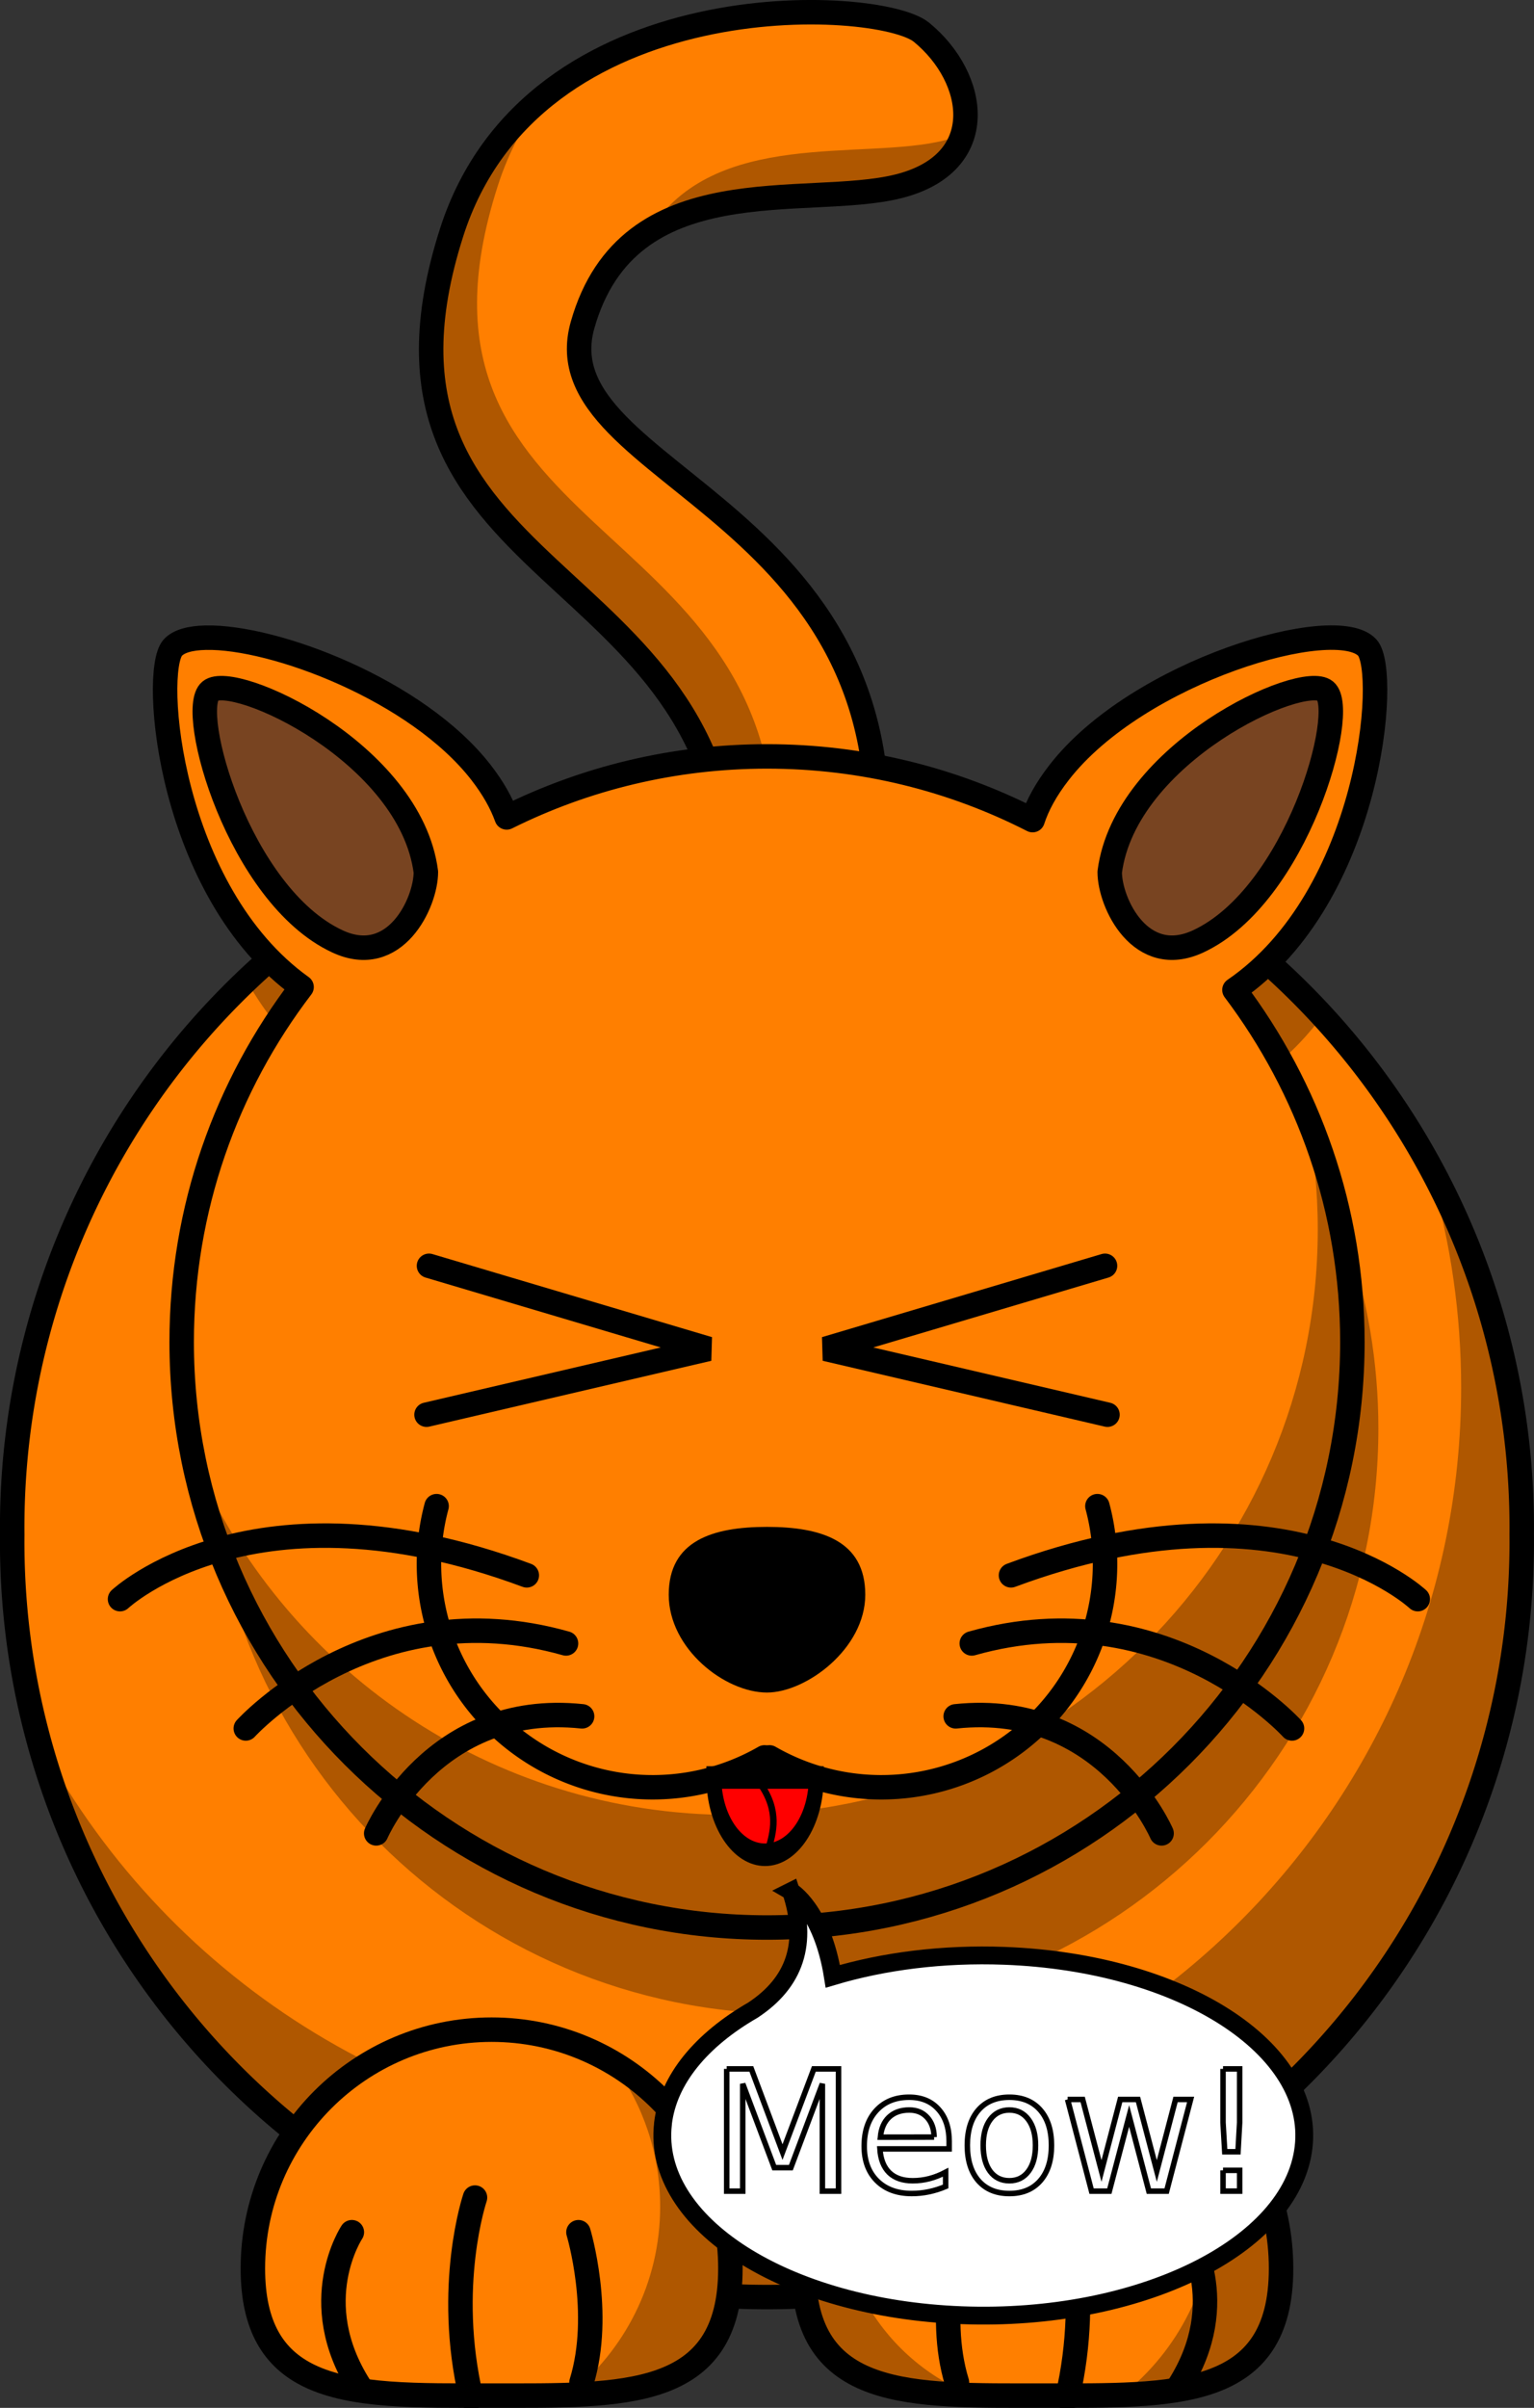 <?xml version="1.0" encoding="UTF-8" standalone="no"?>
<!-- Created with Inkscape (http://www.inkscape.org/) -->

<svg
   xmlns:dc="http://purl.org/dc/elements/1.1/"
   xmlns:cc="http://creativecommons.org/ns#"
   xmlns:rdf="http://www.w3.org/1999/02/22-rdf-syntax-ns#"
   xmlns:svg="http://www.w3.org/2000/svg"
   xmlns="http://www.w3.org/2000/svg"
   xmlns:sodipodi="http://sodipodi.sourceforge.net/DTD/sodipodi-0.dtd"
   xmlns:inkscape="http://www.inkscape.org/namespaces/inkscape"
   id="svg2"
   viewBox="0 0 250.77 393.49"
   version="1.0"
   inkscape:version="0.48.4 r9939"
   width="100%"
   height="100%"
   sodipodi:docname="cat-bubble.svg">
  <rect x="0" y="0" width="250.77" height="393.49" fill="#333333" stroke="none"/>
  <defs
     id="defs46" />
  <sodipodi:namedview
     pagecolor="#ffffff"
     bordercolor="#666666"
     borderopacity="1"
     objecttolerance="10"
     gridtolerance="10"
     guidetolerance="10"
     inkscape:pageopacity="0"
     inkscape:pageshadow="2"
     inkscape:window-width="1598"
     inkscape:window-height="871"
     id="namedview44"
     showgrid="false"
     inkscape:zoom="2.3990444"
     inkscape:cx="206.40109"
     inkscape:cy="63.26748"
     inkscape:window-x="0"
     inkscape:window-y="77"
     inkscape:window-maximized="0"
     inkscape:current-layer="svg2" />
  <path
     inkscape:connector-curvature="0"
     d="m 142.446,146.28 c 9.45,-63.58 -54.4,-67.86 -47.21,-93.17 7.47,-26.32 36.51,-18.88 51.62,-22.66 15.11,-3.78 12.88,-17.74 3.78,-25.18 -6.93,-5.67 -63.55,-8.73 -76.81,32.73 -18.43,57.68 45.33,52.88 45.33,107.02 0,46.03 22.03,1.26 23.29,1.26 z"
     style="fill:#ff7f00;fill-opacity:1;fill-rule:evenodd;stroke:#000000;stroke-width:4"
     id="path3229" />
  <path
     inkscape:connector-curvature="0"
     d="m 248.758,250.778 a 123.385,123.385 0 1 1 -246.758,0 123.385,123.385 0 1 1 246.758,0 z"
     style="fill:#ff7f00;stroke:#000000;stroke-width:4;stroke-linecap:round;stroke-linejoin:round;fill-opacity:1"
     id="path2383" />
  <path
     inkscape:connector-curvature="0"
     d="m 89.236,15.53 c -3.32,4.19 -6.04,9.14 -7.9,14.97 -18.44,57.68 45.31,52.89 45.31,107.03 0,18.7 3.66,22.4 8.06,20.22 -6.79,9.21 -15.56,16.33 -15.56,-12.72 0,-54.14 -63.75,-49.35 -45.31,-107.03 3.13,-9.79 8.66,-17.09 15.4,-22.47 z m 68.16,6.41 c -1.12,3.77 -4.39,6.96 -10.53,8.5 -10.77,2.69 -28.62,-0.3 -40.69,7.28 10.62,-16.85 34.84,-11.44 48.19,-14.78 1.11,-0.28 2.1,-0.62 3.03,-1 z"
     style="fill:#000000;fill-opacity:0.314;fill-rule:evenodd"
     id="path3334" />
  <path
     inkscape:connector-curvature="0"
     d="m 79.23,136.35 c -14.36,5.8 -27.38,14.22 -38.47,24.68 3.25,5.52 7.45,10.59 12.78,14.41 -12.29,16.1 -19.59,36.19 -19.59,58 0,52.82 42.87,95.69 95.69,95.69 52.82,0 95.69,-42.87 95.69,-95.69 0,-21.6 -7.2,-41.51 -19.29,-57.53 3.73,-2.55 6.89,-5.7 9.6,-9.19 -10.57,-11.34 -23.22,-20.71 -37.38,-27.44 -0.3,0.36 -0.59,0.73 -0.87,1.1 -2.16,2.77 -3.55,5.36 -4.35,7.78 -13.03,-6.66 -27.77,-10.41 -43.4,-10.41 -15.29,0 -29.74,3.59 -42.56,9.97 -0.82,-2.29 -2.17,-4.73 -4.19,-7.34 -1.09,-1.4 -2.32,-2.74 -3.66,-4.03 z"
     style="fill:#000000;fill-opacity:0.314"
     id="path3306" />
  <path
     inkscape:connector-curvature="0"
     d="m 33.64,104.21 c -2.57,0.05 -4.46,0.58 -5.41,1.65 -3.48,3.94 -0.59,39.94 21.07,55.44 -12.3,16.1 -19.6,36.19 -19.6,58 0,52.82 42.87,95.69 95.69,95.69 52.82,0 95.69,-42.87 95.69,-95.69 0,-21.6 -7.2,-41.51 -19.28,-57.53 22.26,-15.23 25.27,-51.93 21.74,-55.91 -5.04,-5.7 -37.51,3.77 -50.4,20.38 -2.16,2.78 -3.55,5.36 -4.34,7.78 -13.04,-6.66 -27.78,-10.41 -43.41,-10.41 -15.29,0 -29.74,3.59 -42.56,9.97 -0.82,-2.29 -2.17,-4.73 -4.19,-7.34 -10.48,-13.5 -33.89,-22.28 -45,-22.03 z"
     style="fill:#ff7f00;stroke:#000000;stroke-width:4;stroke-linecap:round;stroke-linejoin:round;fill-opacity:1"
     id="path2385" />
  <path
     inkscape:connector-curvature="0"
     d="m 213.58,182.22 c 1.2,6.05 1.84,12.29 1.84,18.69 0,52.82 -42.87,95.69 -95.69,95.68 -39.61,0 -73.62,-24.09 -88.15,-58.43 8.77,43.79 47.45,76.84 93.81,76.84 52.82,0 95.69,-42.87 95.69,-95.69 0,-13.15 -2.69,-25.69 -7.5,-37.09 z"
     style="fill:#000000;fill-opacity:0.314"
     id="path3293" />
  <path
     inkscape:connector-curvature="0"
     d="m 141.45,260.6 c 0,8.83 -9.67,15.99 -16.07,15.99 -6.89,0 -16.06,-7.16 -16.06,-15.99 0,-8.83 7.19,-11.08 16.06,-11.08 8.87,0 16.07,2.25 16.07,11.08 z"
     style="fill:#000000"
     id="path2397" />
  <g
     transform="translate(-202.602,-242.566)"
     id="g3178">
    <path
       inkscape:connector-curvature="0"
       transform="matrix(0.937,0,0,0.935,13.993,33.332)"
       d="m 392.75,487.02 a 39.03,39.03 0 0 1 -57.21,43.91"
       style="fill:none;stroke:#000000;stroke-width:4.271;stroke-linecap:round;stroke-linejoin:round"
       id="path2400" />
    <path
       inkscape:connector-curvature="0"
       transform="matrix(-0.937,0,0,0.935,641.98,33.332)"
       d="m 392.75,487.02 a 39.03,39.03 0 0 1 -57.21,43.91"
       style="fill:none;stroke:#000000;stroke-width:4.271;stroke-linecap:round;stroke-linejoin:round"
       id="path3176" />
  </g>
  <path
     inkscape:connector-curvature="0"
     d="m 233.95,192.16 c 3.2,10.97 4.91,22.59 4.91,34.59 0,68.11 -55.27,123.38 -123.38,123.38 -46.82,0 -87.6,-26.14 -108.5,-64.6 15.03,51.2 62.37,88.63 118.41,88.63 68.11,0 123.37,-55.27 123.37,-123.38 0,-21.21 -5.37,-41.18 -14.81,-58.62 z"
     style="fill:#000000;fill-opacity:0.314"
     id="path3339" />
  <g
     transform="translate(-200.08,-248.232)"
     id="g3188">
    <path
       inkscape:connector-curvature="0"
       d="m 365.35,505.67 c 44.67,-16.61 66.5,3.89 66.5,3.89"
       style="fill:none;stroke:#000000;stroke-width:4;stroke-linecap:round"
       id="path3182" />
    <path
       inkscape:connector-curvature="0"
       d="m 358.94,516.8 c 31.63,-8.96 52.35,13.89 52.35,13.89"
       style="fill:none;stroke:#000000;stroke-width:4;stroke-linecap:round"
       id="path3184" />
    <path
       inkscape:connector-curvature="0"
       d="m 356.31,528.71 c 24.34,-2.57 33.66,19.13 33.66,19.13"
       style="fill:none;stroke:#000000;stroke-width:4;stroke-linecap:round"
       id="path3186" />
  </g>
  <g
     transform="matrix(-1,0,0,1,451.47,-248.232)"
     id="g3193">
    <path
       inkscape:connector-curvature="0"
       d="m 365.35,505.67 c 44.67,-16.61 66.5,3.89 66.5,3.89"
       style="fill:none;stroke:#000000;stroke-width:4;stroke-linecap:round"
       id="path3195" />
    <path
       inkscape:connector-curvature="0"
       d="m 358.94,516.8 c 31.63,-8.96 52.35,13.89 52.35,13.89"
       style="fill:none;stroke:#000000;stroke-width:4;stroke-linecap:round"
       id="path3197" />
    <path
       inkscape:connector-curvature="0"
       d="m 356.31,528.71 c 24.34,-2.57 33.66,19.13 33.66,19.13"
       style="fill:none;stroke:#000000;stroke-width:4;stroke-linecap:round"
       id="path3199" />
  </g>
  <path
     inkscape:connector-curvature="0"
     d="m 181.41,142.5 c 2.52,-19.51 31.48,-32.73 35.25,-29.58 3.78,3.14 -4.67,33.4 -20.77,40.91 -9.44,4.41 -14.48,-6.29 -14.48,-11.33 z"
     style="fill:#784421;fill-rule:evenodd;stroke:#000000;stroke-width:4;stroke-linejoin:round"
     id="path3231" />
  <path
     inkscape:connector-curvature="0"
     d="M 69.62,142.5 C 67.1,122.99 38.14,109.77 34.37,112.92 c -3.78,3.14 4.66,33.4 20.77,40.91 9.44,4.41 14.48,-6.29 14.48,-11.33 z"
     style="fill:#784421;fill-rule:evenodd;stroke:#000000;stroke-width:4;stroke-linejoin:round"
     id="path3233" />
  <path
     inkscape:connector-curvature="0"
     d="m 209.42,370.71 c 0,21.54 -17.48,20.77 -39.03,20.77 -21.54,0 -39.03,0.77 -39.03,-20.77 0,-21.55 17.49,-39.03 39.03,-39.03 21.55,0 39.03,17.48 39.03,39.03 z"
     style="fill:#ff7f00;stroke:#000000;stroke-width:4;stroke-linecap:round;stroke-linejoin:round;fill-opacity:1"
     id="path3235" />
  <path
     inkscape:connector-curvature="0"
     d="m 119.4,370.71 c 0,21.54 -17.48,20.77 -39.03,20.77 -11.98,0 -22.7,0.24 -29.86,-3.25 -5.72,-2.79 -9.17,-7.96 -9.17,-17.52 0,-21.55 17.49,-39.03 39.03,-39.03 21.55,0 39.03,17.48 39.03,39.03 z"
     style="fill:#ff7f00;stroke:#000000;stroke-width:4;stroke-linecap:round;stroke-linejoin:round;fill-opacity:1"
     id="path3238" />
  <path
     inkscape:connector-curvature="0"
     d="m 190.89,337.5 c 4.72,6.48 7.53,14.47 7.53,23.09 0,12.47 -5.84,23.56 -14.91,30.76 15.09,-0.58 25.91,-3.7 25.91,-20.63 0,-14.03 -7.41,-26.34 -18.53,-33.22 z"
     style="fill:#000000;fill-opacity:0.314"
     id="path3327" />
  <path
     inkscape:connector-curvature="0"
     d="m 100.39,337.5 c 4.72,6.48 7.53,14.47 7.53,23.09 0,12.47 -5.84,23.56 -14.91,30.76 15.09,-0.58 25.91,-3.7 25.91,-20.63 0,-14.03 -7.41,-26.34 -18.53,-33.22 z"
     style="fill:#000000;fill-opacity:0.314"
     id="path3332" />
  <path
     inkscape:connector-curvature="0"
     d="m 136.58,351.22 c -3.32,5.73 -5.22,12.41 -5.22,19.5 0,17.51 11.55,20.26 27.44,20.69 -15.78,-6.58 -23.81,-22.21 -22.22,-40.19 z"
     style="fill:#000000;fill-opacity:0.314"
     id="path3349" />
  <g
     transform="matrix(-1,0,0,1,452.4,-239.358)"
     id="g2469">
    <path
       inkscape:connector-curvature="0"
       d="m 357.34,628.69 c -3.5,-11.33 0.5,-24.55 0.5,-24.55"
       style="fill:none;stroke:#000000;stroke-width:4;stroke-linecap:round"
       id="path2471" />
    <path
       inkscape:connector-curvature="0"
       d="m 375.37,631.21 c 4.29,-18.25 -0.62,-32.73 -0.62,-32.73"
       style="fill:none;stroke:#000000;stroke-width:4;stroke-linecap:round"
       id="path2473" />
    <path
       inkscape:connector-curvature="0"
       d="m 393.62,629.32 c 8.81,-13.85 1.26,-25.18 1.26,-25.18"
       style="fill:none;stroke:#000000;stroke-width:4;stroke-linecap:round"
       id="path2475" />
  </g>
  <g
     transform="translate(-200.903,-239.358)"
     id="g2508">
    <path
       inkscape:connector-curvature="0"
       d="m 357.34,628.69 c -3.5,-11.33 0.5,-24.55 0.5,-24.55"
       style="fill:none;stroke:#000000;stroke-width:4;stroke-linecap:round"
       id="path2510" />
    <path
       inkscape:connector-curvature="0"
       d="m 375.37,631.21 c 4.29,-18.25 -0.62,-32.73 -0.62,-32.73"
       style="fill:none;stroke:#000000;stroke-width:4;stroke-linecap:round"
       id="path2512" />
    <path
       inkscape:connector-curvature="0"
       d="m 393.62,629.32 c 8.81,-13.85 1.26,-25.18 1.26,-25.18"
       style="fill:none;stroke:#000000;stroke-width:4;stroke-linecap:round"
       id="path2514" />
  </g>
  <g
     id="g3032"
     transform="translate(154.228,15.84)">
    <path
       sodipodi:end="3.1415927"
       sodipodi:start="0"
       transform="matrix(0.672,0,0,1.014,15.693,-23.614)"
       d="m -54.292,294.128 c 0,6.878 -5.575,12.453 -12.453,12.453 -6.878,0 -12.453,-5.575 -12.453,-12.453 0,0 0,0 0,0 l 12.453,0 z"
       sodipodi:ry="12.452875"
       sodipodi:rx="12.452875"
       sodipodi:cy="294.12753"
       sodipodi:cx="-66.745323"
       id="path3965"
       style="fill:#ff0000;stroke:#000000;stroke-width:3.634;stroke-miterlimit:4;stroke-opacity:1;stroke-dasharray:none"
       sodipodi:type="arc" />
    <path
       sodipodi:nodetypes="cc"
       inkscape:connector-curvature="0"
       id="path3991"
       d="m -29.899,275.693 c 3.123,4.485 2.038,7.974 1.315,10.566"
       style="fill:none;stroke:#000000;stroke-width:1.064px;stroke-linecap:round;stroke-linejoin:miter;stroke-opacity:1" />
  </g>
  <g
     id="g4019"
     transform="translate(3.224,-0.404)">
    <path
       inkscape:connector-curvature="0"
       id="path3999"
       d="m 66.905,207.259 45.699,13.574 -46.103,10.757"
       style="fill:none;stroke:#000000;stroke-width:4;stroke-linecap:round;stroke-linejoin:bevel;stroke-miterlimit:4;stroke-opacity:1;stroke-dasharray:none" />
    <path
       inkscape:connector-curvature="0"
       id="path3999-2"
       d="m 177.418,207.259 -45.699,13.574 46.103,10.757"
       style="fill:none;stroke:#000000;stroke-width:4;stroke-linecap:round;stroke-linejoin:bevel;stroke-miterlimit:4;stroke-opacity:1;stroke-dasharray:none" />
  </g>
  <g
     id="g4064"
     transform="translate(35.358,2.912)">
    <path
       sodipodi:nodetypes="ccccssscc"
       inkscape:connector-curvature="0"
       id="path4443"
       d="m 93.949,306.148 c 2.845,8.508 0.618,14.923 -6.223,19.431 -8.377,4.834 -13.846,11.28 -14.707,18.533 l 0,0.087 c -1.823,16.186 20.029,30.159 48.883,31.236 28.923,1.08 53.911,-11.187 55.836,-27.408 1.926,-16.221 -19.96,-30.243 -48.883,-31.323 -10.113,-0.378 -19.73,0.864 -28.066,3.35 -1.755,-10.967 -6.841,-13.906 -6.841,-13.906 z"
       style="fill:#ffffff;fill-opacity:1;stroke:#000000;stroke-width:2.915;stroke-miterlimit:4;stroke-opacity:1;stroke-dasharray:none" />
    <g
       transform="matrix(0.899,0,0,0.899,-16.543,48.986)"
       id="text3030"
       style="font-size:30.481px;font-style:normal;font-weight:normal;line-height:125%;letter-spacing:0px;word-spacing:0px;fill:#ffffff;fill-opacity:1;stroke:#000000;stroke-width:1;font-family:Sans">
      <path
         inkscape:connector-curvature="0"
         id="path3035"
         d="m 111.213,318.35 4.48,0 5.671,15.122 5.7,-15.122 4.48,0 0,22.221 -2.932,0 0,-19.512 -5.73,15.241 -3.021,0 -5.73,-15.241 0,19.512 -2.917,0 0,-22.221"
         style="stroke-width:1" />
      <path
         inkscape:connector-curvature="0"
         id="path3037"
         d="m 151.666,331.551 0,1.34 -12.591,0 c 0.119,1.885 0.685,3.324 1.697,4.316 1.022,0.982 2.441,1.473 4.257,1.473 1.052,0 2.069,-0.129 3.051,-0.387 0.992,-0.258 1.975,-0.645 2.947,-1.161 l 0,2.59 c -0.982,0.417 -1.989,0.734 -3.021,0.953 -1.032,0.218 -2.079,0.327 -3.14,0.327 -2.659,0 -4.768,-0.774 -6.325,-2.322 -1.548,-1.548 -2.322,-3.641 -2.322,-6.281 0,-2.729 0.734,-4.892 2.203,-6.489 1.478,-1.607 3.468,-2.411 5.968,-2.411 2.242,2e-5 4.014,0.724 5.313,2.173 1.31,1.439 1.965,3.398 1.965,5.879 m -2.739,-0.804 c -0.02,-1.498 -0.442,-2.694 -1.265,-3.587 -0.814,-0.893 -1.895,-1.339 -3.245,-1.34 -1.528,10e-6 -2.753,0.432 -3.676,1.295 -0.913,0.863 -1.439,2.079 -1.578,3.646 l 9.764,-0.015"
         style="stroke-width:1" />
      <path
         inkscape:connector-curvature="0"
         id="path3039"
         d="m 162.621,325.821 c -1.469,10e-6 -2.629,0.576 -3.483,1.726 -0.853,1.141 -1.28,2.709 -1.28,4.703 -1e-5,1.994 0.422,3.567 1.265,4.718 0.853,1.141 2.019,1.712 3.498,1.712 1.459,0 2.615,-0.576 3.468,-1.726 0.853,-1.151 1.28,-2.719 1.28,-4.703 -2e-5,-1.975 -0.427,-3.537 -1.28,-4.688 -0.853,-1.161 -2.009,-1.741 -3.468,-1.741 m 0,-2.322 c 2.381,2e-5 4.252,0.774 5.611,2.322 1.359,1.548 2.039,3.691 2.039,6.43 -2e-5,2.729 -0.68,4.872 -2.039,6.43 -1.359,1.548 -3.23,2.322 -5.611,2.322 -2.391,0 -4.267,-0.774 -5.626,-2.322 -1.349,-1.558 -2.024,-3.701 -2.024,-6.43 0,-2.739 0.675,-4.882 2.024,-6.43 1.359,-1.548 3.235,-2.322 5.626,-2.322"
         style="stroke-width:1" />
      <path
         inkscape:connector-curvature="0"
         id="path3041"
         d="m 173.203,323.901 2.739,0 3.423,13.008 3.408,-13.008 3.23,0 3.423,13.008 3.408,-13.008 2.739,0 -4.361,16.67 -3.23,0 -3.587,-13.663 -3.602,13.663 -3.23,0 -4.361,-16.67"
         style="stroke-width:1" />
      <path
         inkscape:connector-curvature="0"
         id="path3043"
         d="m 201.467,336.79 3.021,0 0,3.78 -3.021,0 0,-3.78 m 0,-18.441 3.021,0 0,9.749 -0.298,5.313 -2.411,0 -0.313,-5.313 0,-9.749"
         style="stroke-width:1" />
    </g>
  </g>
</svg>
